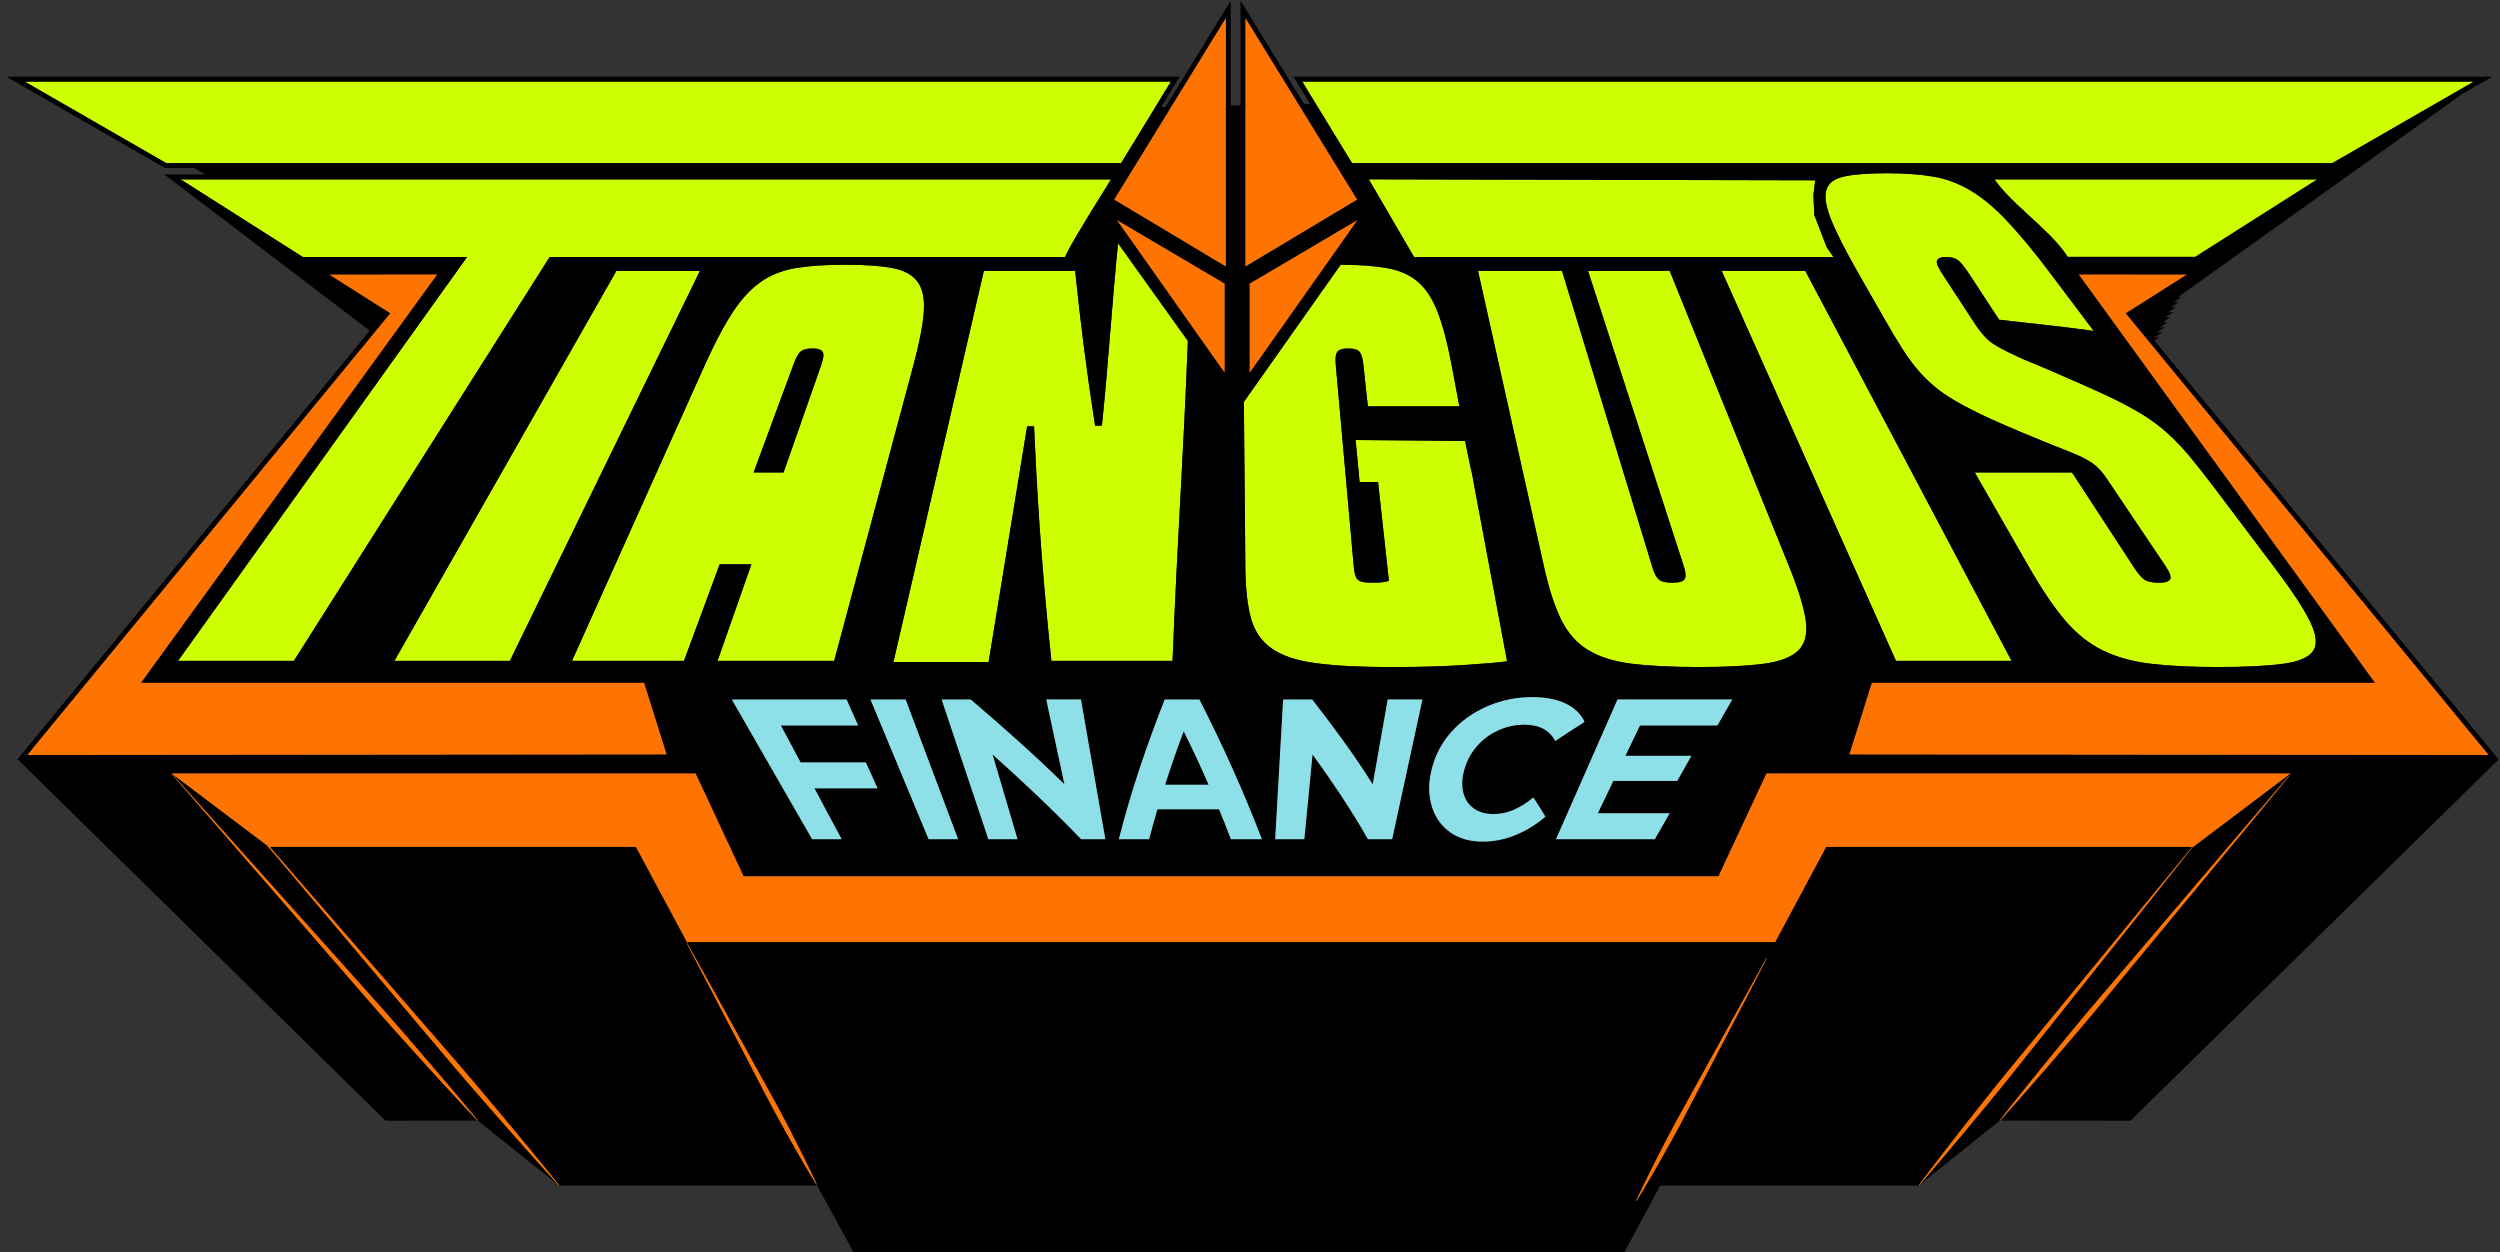 <?xml version="1.0" encoding="utf-8"?>
<!-- Generator: Adobe Illustrator 16.0.0, SVG Export Plug-In . SVG Version: 6.00 Build 0)  -->
<!DOCTYPE svg PUBLIC "-//W3C//DTD SVG 1.1//EN" "http://www.w3.org/Graphics/SVG/1.1/DTD/svg11.dtd">
<svg version="1.1" id="Layer_1" xmlns="http://www.w3.org/2000/svg" xmlns:xlink="http://www.w3.org/1999/xlink" x="0px" y="0px"
	 width="1021.833px" height="511.875px" viewBox="0 0 1021.833 511.875" enable-background="new 0 0 1021.833 511.875"
	 xml:space="preserve">
<rect x="0" y="0" width="1021.833" height="511.875" fill="#333333" stroke="none"/>
<g id="Layer_2_1_">
	<g>
		<path fill="#CEFF00" d="M815.218,73.323c1.186,1.733,2.641,3.481,4.246,5.231c3.037,3.307,6.645,6.623,10.189,9.874
			c2.803,2.568,5.645,5.177,8.232,7.806c2.861,2.906,5.41,5.836,7.232,8.764h50.998h1.148l49.867-31.675h-1.631H815.218z"/>
		<polygon fill="#CEFF00" points="458.239,66.67 472.206,43.805 478.597,33.341 10.081,33.341 67.941,66.67 75.764,66.67 		"/>
		<polygon fill="#CEFF00" points="1006.626,33.341 1005.654,33.341 967.595,33.341 536.298,33.341 534.935,33.341 532.259,33.341 
			537.804,42.419 552.621,66.67 555.294,66.67 555.484,66.67 947.796,66.67 948.765,66.67 953.292,66.67 1011.152,33.341 		"/>
		<path fill="#CEFF00" d="M224.371,105.511l0.294-0.465h210.662c0.98-2.467,4.903-9.54,18.791-31.724H87.533H73.829l49.944,31.724
			h41.031h26.114l-4.59,6.414l-25.408,35.505c-29.382,41.059-58.764,82.118-88.156,123.163h47.344l23.837-37.641
			c23.734-37.479,47.473-74.959,71.218-112.438C218.232,115.203,221.299,110.356,224.371,105.511z"/>
		<path fill="#CEFF00" d="M286.083,110.708h-34.137c-3.292,5.784-6.584,11.568-9.876,17.352
			c-13.921,24.463-27.845,48.926-41.77,73.386c-13.033,22.894-26.065,45.788-39.094,68.681h47.188l22.842-46.869
			c13.963-28.649,27.926-57.304,41.889-85.958C277.442,128.436,281.762,119.572,286.083,110.708z"/>
		<path fill="#CEFF00" d="M373.489,148.71c2.417-9.015,3.804-16.356,4.124-21.82c0.3-5.169-0.615-9.179-2.722-11.917
			c-2.092-2.723-5.506-4.543-10.146-5.413c-4.849-0.908-11.314-1.368-19.217-1.368c-7.911,0-14.721,0.461-20.237,1.372
			c-5.401,0.891-10.205,2.782-14.276,5.62c-4.097,2.855-7.95,6.999-11.454,12.315c-2.667,4.048-5.488,9.133-8.417,15.16
			c-1.033,2.125-2.079,4.362-3.138,6.72l-4.755,10.593c-16.484,36.725-32.967,73.445-49.455,110.155h45.764l14.602-39.499h12.965
			l-13.844,39.499h47.664l27.974-104.372L373.489,148.71z M320.268,193.121h-12.247l15.135-40.949l1.312-3.55
			c0.864-2.335,1.71-3.894,2.587-4.765c0.968-0.958,2.597-1.423,4.981-1.423c1.667,0,3.939,0.192,4.421,1.854
			c0.179,0.62,0.288,1.813-0.835,5.011l-2.086,5.955L320.268,193.121z"/>
		<path fill="#CEFF00" d="M453.867,134.931c-1.113,13.573-2.264,27.607-3.397,38.166l-0.096,0.893h-2.775l-0.132-0.846
			c-3.233-20.776-5.932-41.778-8.02-62.435l-37.312-0.001l-14.038,60.729l-0.051,0.22c-7.625,32.987-15.25,65.97-22.87,98.952
			h38.898l5.784-35.395c2.979-18.23,5.959-36.463,8.937-54.696c0.295-1.809,0.591-3.617,0.886-5.425l0.138-0.839h2.84l0.04,0.958
			c0.091,2.179,0.2,4.365,0.301,6.548c1.365,29.377,3.624,59.066,6.747,88.368h49.507c1.042-26.451,2.1-46.124,3.122-65.159
			c0.103-1.892,0.204-3.794,0.306-5.705c0.934-17.421,1.891-35.87,2.834-59.925l-28.531-39.912
			C455.943,109.606,454.888,122.464,453.867,134.931z"/>
		<path fill="#CEFF00" d="M731.453,232.001c-2.734-6.763-5.465-13.528-8.199-20.292c-10.084-24.954-20.166-49.908-30.246-74.863
			l-10.559-26.139h-33.371l17.924,55.292c4.758,14.679,9.516,29.356,14.273,44.035c2.301,7.094,4.6,14.189,6.898,21.284
			c0.805,2.477,0.971,4.102,0.525,5.115c-0.523,1.195-2.117,1.729-5.168,1.729c-2.789,0-4.637-0.458-5.646-1.401
			c-0.943-0.882-1.756-2.466-2.479-4.842l-6.828-22.391l-30.137-98.82h-17.42h-16.912l7.262,32.545
			c4.803,21.524,9.604,43.047,14.402,64.571c1.754,7.862,3.51,15.723,5.262,23.585c2.08,9.312,4.396,16.479,7.088,21.911
			c2.646,5.345,6.301,9.481,10.859,12.298c4.605,2.846,10.607,4.745,17.836,5.647c7.326,0.914,16.605,1.377,27.576,1.377
			c10.967,0,19.949-0.463,26.695-1.377c6.572-0.889,11.293-2.74,14.035-5.502c2.658-2.683,3.66-6.677,2.977-11.87
			C737.402,248.554,735.164,241.188,731.453,232.001z"/>
		<path fill="#CEFF00" d="M737.882,110.708h-34.174l29.293,65.536c5.441,12.172,10.879,24.344,16.32,36.517
			c8.547,19.122,17.096,38.245,25.639,57.366h47.223c-9.75-18.435-19.5-36.877-29.25-55.314
			C774.583,180.113,756.23,145.415,737.882,110.708z"/>
		<path fill="#CEFF00" d="M929.88,232.23c-5.027-6.669-10.059-13.334-15.09-20l-9.217-12.214
			c-3.855-5.104-7.332-9.538-10.338-13.178c-2.914-3.524-6.021-6.792-9.234-9.71c-3.148-2.859-6.68-5.488-10.494-7.815
			c-3.865-2.355-8.354-4.75-13.336-7.124c-0.262-0.125-0.52-0.25-0.783-0.375c-3.121-1.47-6.605-3.022-10.834-4.898
			c-3.971-1.759-7.693-3.394-11.188-4.904c-3.664-1.582-6.582-2.813-8.918-3.763c-3.115-1.271-4.461-1.876-4.799-2.032
			c-5.912-2.717-9.332-4.514-11.434-6.008c-2.33-1.658-4.65-4.247-6.902-7.694l-13.313-20.385c-2.02-3.093-2.324-4.236-2.365-4.887
			c-0.031-0.491,0.131-0.94,0.465-1.297c0.584-0.623,1.615-0.9,3.348-0.9c2.174,0,3.789,0.442,4.938,1.352
			c1.051,0.835,2.307,2.349,3.84,4.627c2.824,4.205,4.74,7.169,6.596,10.037c1.791,2.77,3.643,5.632,6.314,9.617
			c12.428,1.359,31.469,3.497,38.641,4.599l-17.381-23.092c-6.615-8.854-12.369-15.824-18.109-21.938
			c-4.969-5.295-9.986-9.469-14.916-12.408c-4.793-2.859-9.896-4.763-15.168-5.659c-5.373-0.913-11.824-1.375-19.178-1.375
			c-7.477,0-13.328,0.459-17.393,1.365c-3.797,0.845-6.094,2.528-7.023,5.145c-0.961,2.704-0.418,6.701,1.609,11.881
			c2.158,5.501,5.865,12.866,11.02,21.89l11.213,19.63c2.748,4.814,5.137,8.792,7.303,12.161c2.178,3.39,4.451,6.44,6.764,9.068
			c2.32,2.635,4.932,5.09,7.758,7.297c2.627,2.052,6.045,4.204,10.447,6.577c3.582,1.929,7.338,3.781,11.166,5.506
			c4.277,1.927,8.77,3.87,13.344,5.775c4.063,1.69,8.09,3.34,11.965,4.903c3.076,1.242,5.195,2.062,6.277,2.48l0.41,0.159
			c1.227,0.474,2.396,0.971,3.508,1.479c2.264,1.035,4.252,2.118,5.77,3.16c2.059,1.413,3.99,3.449,5.742,6.053
			c8.012,11.908,16.02,23.821,24.021,35.734c2.113,3.149,2.328,4.322,2.262,5.054c-0.184,2.039-3.453,2.039-4.85,2.039
			c-2.74,0-4.682-0.43-5.936-1.314c-1.182-0.833-2.49-2.362-4-4.674l-25.508-39.059h-1.236H807.16l13.176,22.988l8.613,15.026
			c5.449,9.499,10.342,16.774,14.963,22.241c4.572,5.407,9.715,9.557,15.287,12.333c5.594,2.785,12.229,4.656,19.717,5.563
			c7.547,0.914,16.832,1.379,27.6,1.379c11.373,0,20.447-0.463,26.977-1.375c6.271-0.877,10.316-2.674,12.025-5.34
			c1.674-2.598,1.252-6.543-1.252-11.729C941.666,248.828,936.828,241.437,929.88,232.23z"/>
		<path fill="#CEFF00" d="M602.312,197.217l0.027-0.001l-0.842-4.359l-0.201-0.657l-2.49-11.975l-44.729-0.38l1.641,17.161
			l7.535,0.025l0.918,8.35l3.516,31.994l-0.795,0.241c-1.215,0.367-3.271,0.546-6.295,0.546c-3.094,0-4.859-0.406-5.725-1.315
			c-0.813-0.856-1.301-2.487-1.537-5.132l-2.395-26.857l-4.979-55.798c-0.219-2.435-0.074-4.015,0.451-4.974
			c0.617-1.127,2.09-1.652,4.635-1.652c2.445,0,4.01,0.502,4.781,1.535c0.682,0.916,1.139,2.517,1.395,4.896l1.865,17.225h37.398
			l-3.172-16.933c-1.689-9.023-3.656-16.413-5.844-21.963c-2.104-5.344-4.842-9.442-8.135-12.182
			c-3.279-2.729-7.471-4.561-12.461-5.446c-5.012-0.889-11.367-1.349-18.896-1.37l-39.565,56.073
			c0.098,13.694,0.199,23.685,0.3,33.698c0.019,1.74,0.035,3.481,0.053,5.242c0.083,8.33,0.166,17.111,0.248,28.415
			c0.065,8.827,0.854,15.975,2.348,21.245c1.474,5.206,4.297,9.296,8.391,12.157c4.234,2.961,10.221,4.978,17.791,5.994
			c10.227,1.373,20.633,1.594,30.355,1.627l2.059,0.004c10.428,0,20.254-0.297,29.203-0.885c7.648-0.5,13.422-1.006,16.83-1.474
			l-11.857-63.328L602.312,197.217z"/>
		<polygon fill="#CEFF00" points="559.468,73.298 577.968,105.044 736.878,105.044 749.39,105.044 746.626,101.038 741.994,89.013 
			741.568,87.909 741.203,79.677 741.931,73.699 		"/>
	</g>
	<g>
		<path d="M788.966,478.15c1.465-1.943,3.268-4.286,5.346-6.964c2.082-2.676,4.396-5.72,6.984-8.989
			c1.063-1.348,2.168-2.751,3.299-4.187c1.619-2.054,3.297-4.183,5.039-6.392c2.947-3.763,6.133-7.667,9.389-11.739
			c1.09-1.328,2.207-2.688,3.318-4.044c2.23-2.719,4.488-5.469,6.783-8.266c2.736-3.333,5.51-6.711,8.287-10.097
			c0.779-0.949,1.559-1.896,2.338-2.849c14.111-17.191,28.227-34.389,38.809-47.281c7.361-8.939,13.014-15.803,15.785-19.17
			c0.316-0.384,0.584-0.709,0.824-1c0.371-0.451,0.646-0.786,0.822-1H778.826h-8.74H746.41l-20.818,38.846H280.75l-20.816-38.844
			h-1.649h-8.74H110.295c0.286,0.329,0.575,0.662,0.869,1c0.287,0.33,0.575,0.661,0.869,1c12.71,14.631,32.148,37.002,51.594,59.384
			c6.146,7.081,12.292,14.16,18.227,20.995c2.037,2.348,4.05,4.665,6.027,6.943c3.817,4.505,7.548,8.822,11.013,12.979
			c2.805,3.347,5.479,6.538,8.004,9.552c0.604,0.721,1.207,1.439,1.792,2.139c3.039,3.615,5.769,6.979,8.218,9.934
			c2.446,2.957,4.568,5.546,6.298,7.689c3.463,4.288,5.442,6.738,5.442,6.738l-0.077,0.065l0.003,0.003h105.431l0.657,1.229h0.013
			l0.668,1.247h0.015l0.668,1.247h0.013l0.669,1.248h0.013l0.668,1.245h0.014l0.669,1.248h0.013l0.668,1.247h0.013l0.668,1.247
			h0.014l0.669,1.248h0.013l0.668,1.247h0.013l0.668,1.247h0.014l0.669,1.247h0.013l0.668,1.247h0.014l0.668,1.247h0.014
			l0.668,1.247h0.013l0.669,1.248h0.014l0.668,1.247h0.014l0.668,1.247h0.013l0.668,1.247h0.014l0.67,1.248h0.013l0.668,1.247h0.013
			l0.669,1.246h157.15h0.565h157.157l14.693-27.423h105.703l0.271-0.217l-0.154-0.123
			C784.355,484.254,786.033,482.033,788.966,478.15z M333.711,484.232c0,0-0.934-1.494-2.51-4.142
			c-0.8-1.314-1.748-2.929-2.82-4.784c-1.069-1.856-2.313-3.934-3.601-6.233c-1.293-2.299-2.695-4.79-4.179-7.424
			c-0.686-1.205-1.37-2.454-2.063-3.729c-0.818-1.503-1.647-3.042-2.506-4.605c-2.953-5.563-6.027-11.519-9.129-17.479
			c-0.146-0.279-0.289-0.557-0.436-0.836c-6.512-12.471-13.024-24.938-17.908-34.287c-3.267-6.294-5.795-11.167-7.106-13.691
			c-0.204-0.395-0.376-0.726-0.519-1c-0.305-0.588-0.475-0.914-0.475-0.914l0.175-0.093c0,0,0.198,0.355,0.559,1.007
			c0.154,0.276,0.342,0.613,0.556,1c1.4,2.52,4.035,7.261,7.426,13.362c5.101,9.233,11.901,21.549,18.701,33.859
			c0.294,0.532,0.589,1.062,0.884,1.593c3.114,5.616,6.229,11.2,9.105,16.492c1.006,1.917,2.005,3.773,2.962,5.59
			c0.501,0.951,0.995,1.896,1.464,2.821c1.378,2.688,2.681,5.231,3.883,7.581c1.209,2.347,2.252,4.526,3.211,6.443
			c0.956,1.919,1.776,3.602,2.434,4.993c1.335,2.773,2.064,4.379,2.064,4.379L333.711,484.232z M714.046,407.383
			c-4.121,7.891-9.4,17.998-14.861,28.454c-1.012,1.938-2.029,3.884-3.047,5.833c-2.869,5.504-5.711,11.004-8.467,16.23
			c-0.365,0.692-0.734,1.399-1.098,2.083c-1.588,2.89-3.072,5.708-4.568,8.335c-1.479,2.635-2.885,5.125-4.178,7.424
			c-1.285,2.304-2.529,4.377-3.604,6.233c-1.07,1.856-2.02,3.47-2.818,4.784c-1.576,2.646-2.51,4.142-2.51,4.142l-0.178-0.096
			c0,0,0.73-1.604,2.066-4.379c0.654-1.396,1.475-3.073,2.432-4.993c0.959-1.917,2.002-4.102,3.211-6.443
			c1.203-2.35,2.506-4.893,3.883-7.581c1.365-2.694,2.896-5.491,4.43-8.411c0.195-0.361,0.402-0.735,0.602-1.101
			c2.984-5.471,6.193-11.217,9.387-16.984c0.938-1.695,1.871-3.39,2.805-5.076c5.838-10.567,11.5-20.821,15.896-28.783
			c5.125-9.224,8.541-15.368,8.541-15.368l0.176,0.092C722.146,391.776,718.906,398.02,714.046,407.383z"/>
		<path d="M476.23,320.744c7.104,0,10.656,0,17.763,0c-3.828-8.744-5.863-13.116-10.175-21.861
			C480.542,307.628,479.023,312,476.23,320.744z"/>
		<path d="M1021.431,310.609L881.3,140.087l0.277-0.176h-0.422l-0.58-0.706l2.115-1.341l-2.107-0.002l3.225-2.045l-2.109-0.002
			l3.229-2.045l-2.109-0.002l3.229-2.048l-2.111-0.002l3.229-2.045l-2.109-0.002l3.227-2.045l-2.111-0.002l3.23-2.046l-2.111-0.002
			l3.229-2.045l-2.109-0.002l3.229-2.046l-1.473-0.001L1006.57,38.29l12.063-6.948H528.693l6.799,11.127l-2.488,0.052L507.049,0.325
			v42.744l-4,0.084V0.325l-26.685,43.393l-1.785,0.038l7.583-12.414H2.603l64.805,37.329h11.895l4.692,2.652H66.95l1.743,1.107
			l82.428,62.726L6.938,310.609h0.536l150.125,147.466l37.529-0.035c0-0.001-0.001-0.001-0.001-0.002
			c-0.291-0.311-2.239-2.383-5.492-5.849c-1.768-1.882-3.894-4.183-6.32-6.831c-2.395-2.619-5.127-5.551-8.046-8.788
			c-0.035-0.038-0.068-0.074-0.103-0.112c-2.963-3.282-6.174-6.84-9.569-10.6c-3.407-3.751-6.923-7.771-10.603-11.896
			c-7.254-8.342-14.992-17.237-22.73-26.135c-23.005-26.476-46-52.937-56.284-64.771c-1.252-1.44-2.312-2.658-3.164-3.64
			c-1.56-1.795-2.425-2.791-2.425-2.791l0.151-0.131c0,0,1.193,1.333,3.327,3.716c0.968,1.081,2.121,2.368,3.458,3.862
			c10.938,12.217,33.537,37.458,56.137,62.696c7.861,8.787,15.723,17.575,23.092,25.813c3.633,4.165,7.185,8.154,10.481,12.005
			c3.282,3.809,6.385,7.411,9.253,10.737c0.021,0.024,0.045,0.053,0.067,0.078c2.892,3.348,5.487,6.461,7.816,9.194
			c2.327,2.737,4.344,5.137,5.989,7.123c3.292,3.977,5.174,6.245,5.174,6.245l-0.079,0.069l-0.002,0.002h0.006l32.832,26.173
			c-0.778-0.856-2.656-2.924-5.42-5.967c-1.854-2.038-4.086-4.53-6.633-7.401c-2.544-2.873-5.448-6.087-8.555-9.646
			c-0.902-1.03-1.832-2.093-2.776-3.17c-2.313-2.641-4.74-5.412-7.272-8.306c-3.577-4.063-7.271-8.41-11.137-12.874
			c-1.875-2.218-3.782-4.474-5.71-6.755c-5.914-6.995-12.044-14.245-18.176-21.498c-19.272-22.813-38.542-45.624-51.042-60.422
			c-0.289-0.343-0.563-0.666-0.845-1c-0.436-0.517-0.873-1.033-1.291-1.527L70.152,316.15h214.178l19.617,42.039h398.45
			l19.613-42.039h214.18l-39.781,30.021h-0.162c-0.143,0.182-0.412,0.521-0.793,1c-0.227,0.285-0.488,0.616-0.793,1
			c-2.664,3.354-8.246,10.389-15.561,19.602c-10.395,13.052-24.25,30.451-38.105,47.854c-0.838,1.052-1.674,2.101-2.51,3.151
			c-2.764,3.469-5.518,6.926-8.234,10.34c-1.803,2.264-3.586,4.502-5.348,6.716c-1.436,1.802-2.861,3.594-4.262,5.351
			c-3.303,4.033-6.451,7.969-9.516,11.639c-1.477,1.779-2.91,3.511-4.303,5.188c-1.484,1.791-2.92,3.521-4.295,5.181
			c-2.654,3.215-5.148,6.114-7.328,8.712c-2.182,2.594-4.096,4.845-5.688,6.688c-3.125,3.616-4.926,5.696-4.988,5.771l32.854-26.341
			h0.008l-0.002-0.001l-0.072-0.062c0,0,1.777-2.261,4.887-6.215c1.555-1.979,3.459-4.361,5.656-7.088
			c2.131-2.631,4.498-5.619,7.127-8.822c0.025-0.03,0.049-0.06,0.074-0.091c0.064-0.079,0.127-0.155,0.191-0.235
			c2.631-3.212,5.477-6.687,8.475-10.354c0.115-0.141,0.227-0.274,0.34-0.414c3.117-3.829,6.48-7.804,9.922-11.946
			c6.98-8.203,14.434-16.952,21.881-25.702c14.895-17.499,29.793-34.998,40.969-48.123c5.695-6.671,10.418-12.201,13.689-16.033
			c1.211-1.418,2.223-2.602,3.008-3.521c1.264-1.479,1.957-2.291,1.957-2.291l0.146,0.128c0,0-0.439,0.534-1.254,1.521
			c-0.666,0.81-1.586,1.924-2.734,3.316c-3.207,3.891-8.176,9.918-14.283,17.328c-10.982,13.279-25.631,30.99-40.275,48.7
			c-7.322,8.854-14.645,17.711-21.512,26.014c-3.484,4.104-6.813,8.107-10.045,11.845c-0.195,0.229-0.385,0.448-0.58,0.675
			c-3.002,3.492-5.854,6.81-8.49,9.879c-2.805,3.271-5.432,6.227-7.729,8.864c-2.303,2.642-4.316,4.933-5.996,6.806
			c-3.07,3.432-4.918,5.496-5.211,5.823c0,0.002,0,0.002,0,0.002l53.24,0.051v-0.001h0.006l-0.002-0.003l150.305-147.463h0.357
			V310.609z M897.267,104.997h-1.148h-50.998c-1.822-2.927-4.371-5.857-7.232-8.764c-2.59-2.628-5.432-5.237-8.232-7.806
			c-3.547-3.25-7.152-6.566-10.189-9.874c-1.605-1.75-3.063-3.498-4.246-5.23h130.283h1.631L897.267,104.997z M794.001,112.131
			l13.313,20.385c2.252,3.448,4.572,6.036,6.902,7.694c2.102,1.494,5.521,3.291,11.434,6.008c0.338,0.155,1.684,0.761,4.799,2.032
			c2.336,0.951,5.254,2.182,8.918,3.763c3.494,1.511,7.217,3.145,11.188,4.904c4.229,1.876,7.711,3.428,10.834,4.898
			c0.266,0.125,0.521,0.25,0.783,0.375c4.982,2.374,9.471,4.769,13.336,7.124c3.814,2.327,7.346,4.956,10.494,7.815
			c3.213,2.918,6.32,6.186,9.234,9.71c3.006,3.64,6.482,8.074,10.338,13.178l9.217,12.214c5.031,6.666,10.063,13.331,15.09,20
			c6.947,9.206,11.785,16.598,14.381,21.969c2.504,5.186,2.928,9.131,1.254,11.729c-1.709,2.666-5.756,4.462-12.025,5.339
			c-6.527,0.912-15.605,1.375-26.979,1.375c-10.766,0-20.051-0.464-27.598-1.377c-7.488-0.906-14.123-2.777-19.717-5.563
			c-5.572-2.775-10.715-6.925-15.287-12.333c-4.621-5.467-9.514-12.742-14.963-22.241l-8.613-15.026l-13.176-22.988h38.498h1.234
			l25.51,39.059c1.51,2.312,2.816,3.84,4,4.674c1.254,0.884,3.193,1.314,5.936,1.314c1.396,0,4.666,0,4.85-2.039
			c0.066-0.731-0.146-1.904-2.262-5.054c-8.004-11.913-16.012-23.827-24.021-35.734c-1.752-2.604-3.686-4.64-5.742-6.053
			c-1.518-1.042-3.506-2.125-5.77-3.16c-1.109-0.508-2.281-1.005-3.508-1.479l-0.41-0.159c-1.082-0.418-3.201-1.238-6.277-2.48
			c-3.875-1.563-7.9-3.213-11.965-4.903c-4.574-1.905-9.064-3.848-13.346-5.775c-3.828-1.725-7.584-3.577-11.164-5.506
			c-4.402-2.373-7.82-4.524-10.447-6.577c-2.826-2.207-5.438-4.662-7.758-7.297c-2.313-2.627-4.588-5.678-6.764-9.068
			c-2.166-3.369-4.555-7.347-7.303-12.161l-11.213-19.63c-5.154-9.023-8.861-16.388-11.02-21.89
			c-2.027-5.18-2.57-9.178-1.609-11.881c0.93-2.617,3.229-4.299,7.023-5.145c4.064-0.906,9.916-1.365,17.393-1.365
			c7.354,0,13.805,0.462,19.178,1.375c5.27,0.896,10.375,2.799,15.168,5.659c4.93,2.938,9.947,7.113,14.916,12.408
			c5.74,6.114,11.494,13.084,18.107,21.938l17.383,23.092c-7.172-1.102-26.215-3.24-38.641-4.599
			c-2.674-3.984-4.523-6.847-6.314-9.617c-1.854-2.867-3.771-5.832-6.598-10.037c-1.531-2.278-2.789-3.792-3.838-4.627
			c-1.146-0.91-2.764-1.352-4.938-1.352c-1.732,0-2.766,0.277-3.348,0.9c-0.336,0.357-0.496,0.807-0.465,1.297
			C791.677,107.895,791.982,109.038,794.001,112.131z M741.568,87.909l0.426,1.104l4.633,12.025l2.764,4.006h-12.512h-158.91
			l-18.5-31.746l182.463,0.401l-0.729,5.979L741.568,87.909z M532.259,33.341h2.676h1.363h431.297h38.061h0.973h4.523L953.292,66.67
			h-4.525h-0.971H555.484h-0.189h-2.674l-14.816-24.25L532.259,33.341z M509.049,43.027V7.395l21.636,35.175l23.992,39.006
			l-45.628,27.329V43.027L509.049,43.027z M554.808,89.985l-44.009,62.322v-36.376L554.808,89.985z M478.744,43.667l22.306-36.272
			v35.801v65.709l-44.481-26.648l-1.137-0.681l0.93-1.511L478.744,43.667z M456.818,90.363l-0.268-0.377l0.367,0.217l43.631,25.729
			v36.375L456.818,90.363z M485.517,139.34c-0.944,24.055-1.901,42.503-2.834,59.925c-0.103,1.911-0.205,3.813-0.306,5.705
			c-1.022,19.035-2.08,38.708-3.122,65.159h-49.507c-3.124-29.302-5.382-58.991-6.747-88.368c-0.101-2.183-0.21-4.369-0.301-6.548
			l-0.04-0.958h-2.84l-0.138,0.839c-0.295,1.809-0.591,3.617-0.886,5.425c-2.977,18.233-5.957,36.466-8.937,54.696l-5.784,35.395
			h-38.898c7.62-32.982,15.245-65.965,22.87-98.952l0.051-0.22l14.038-60.729l37.312,0.001c2.088,20.657,4.785,41.659,8.02,62.435
			l0.132,0.846h2.775l0.096-0.893c1.134-10.559,2.284-24.593,3.397-38.166c1.021-12.467,2.077-25.325,3.119-35.502L485.517,139.34z
			 M75.764,66.67h-7.821L10.081,33.341h468.517l-6.392,10.464L458.239,66.67H75.764z M73.829,73.322h13.705h366.585
			c-13.889,22.184-17.811,29.257-18.791,31.724H224.666l-0.294,0.465c-3.071,4.846-6.138,9.692-9.208,14.539
			c-23.746,37.478-47.484,74.959-71.218,112.438l-23.837,37.641H72.763c29.392-41.044,58.773-82.104,88.156-123.163l25.408-35.505
			l4.59-6.414h-26.114h-41.031L73.829,73.322z M286.083,110.708c-4.319,8.864-8.639,17.728-12.959,26.592
			c-13.962,28.654-27.926,57.309-41.889,85.958l-22.842,46.869h-47.188c13.029-22.893,26.061-45.787,39.094-68.681
			c13.924-24.46,27.848-48.923,41.77-73.386c3.292-5.784,6.585-11.568,9.876-17.352H286.083z M11.173,308.605l140.855-171.406
			l0.685-0.833l6.116-7.443l0.718-0.874l-24.927-15.806l44.047-0.037L57.594,279.105h205.681l9.169,29.252L11.173,308.605z
			 M294.163,230.627l-14.602,39.499h-45.764c16.488-36.71,32.97-73.43,49.455-110.155l4.755-10.593
			c1.059-2.357,2.104-4.594,3.138-6.72c2.93-6.027,5.751-11.112,8.417-15.16c3.504-5.316,7.357-9.459,11.454-12.315
			c4.071-2.838,8.875-4.729,14.276-5.62c5.518-0.911,12.326-1.372,20.237-1.372c7.902,0,14.369,0.46,19.217,1.368
			c4.641,0.869,8.055,2.69,10.147,5.413c2.104,2.738,3.021,6.748,2.721,11.917c-0.32,5.464-1.708,12.805-4.124,21.82l-4.568,17.044
			l-27.974,104.372h-47.665l13.844-39.499L294.163,230.627L294.163,230.627z M344.01,343.016c-4.827,0-7.239,0-12.065,0
			c-10.943-19.035-21.886-38.072-32.828-57.106c15.64,0,31.279,0.002,46.919,0.002c1.881,4.241,2.819,6.362,4.701,10.604
			c-10.524,0-21.053,0-31.579-0.002c3.227,6.037,4.841,9.055,8.066,15.092c10.666,0,15.998,0.002,26.664,0.002
			c1.926,4.242,2.892,6.363,4.815,10.605c-10.324,0-15.486-0.001-25.813-0.001C337.338,330.531,339.562,334.691,344.01,343.016z
			 M379.547,343.016c-7.918-19.037-15.835-38.072-23.755-57.105c5.748,0,8.622,0,14.37,0c7.148,19.033,14.303,38.068,21.452,57.105
			C386.788,343.016,384.375,343.016,379.547,343.016z M441.894,343.016c-11.582-12.084-23.769-23.485-36.212-34.672
			c3.409,11.557,6.813,23.111,10.217,34.672c-4.77,0-7.149,0-11.921,0c-6.359-19.037-12.729-38.07-19.096-57.105
			c4.754,0,7.131,0,11.885,0c13.117,11.188,25.997,22.591,38.307,34.671c-2.479-11.56-4.959-23.113-7.439-34.673
			c5.674,0,8.514,0,14.188,0c3.325,19.033,6.65,38.07,9.979,57.107C447.838,343.016,445.858,343.016,441.894,343.016z
			 M503.116,343.016c-1.868-4.895-2.837-7.341-4.854-12.235c-10.077,0-15.113-0.003-25.189-0.003
			c-1.437,4.896-2.112,7.345-3.396,12.238c-4.945,0-7.417,0-12.361,0c4.896-19.508,11.412-38.396,18.734-57.105
			c5.675,0,8.514,0,14.188,0c9.524,18.658,18.029,37.545,25.54,57.105C510.711,343.016,508.178,343.016,503.116,343.016z
			 M511.367,252.868c-1.493-5.271-2.282-12.418-2.348-21.245c-0.081-11.304-0.164-20.085-0.247-28.415
			c-0.019-1.761-0.035-3.502-0.054-5.242c-0.101-10.014-0.202-20.004-0.3-33.698l39.565-56.073
			c7.529,0.021,13.887,0.481,18.896,1.37c4.99,0.885,9.184,2.717,12.461,5.446c3.293,2.74,6.029,6.838,8.135,12.182
			c2.188,5.55,4.152,12.94,5.844,21.963l3.172,16.933h-37.398l-1.865-17.225c-0.258-2.378-0.715-3.979-1.396-4.896
			c-0.77-1.033-2.334-1.535-4.781-1.535c-2.543,0-4.016,0.525-4.635,1.652c-0.525,0.958-0.668,2.539-0.451,4.974l4.979,55.798
			l2.396,26.857c0.234,2.645,0.725,4.276,1.537,5.132c0.863,0.909,2.629,1.315,5.725,1.315c3.021,0,5.08-0.179,6.295-0.546
			l0.795-0.241l-3.518-31.995l-0.918-8.35l-7.535-0.025l-1.641-17.161l44.729,0.38l2.49,11.975l0.201,0.657l0.842,4.359
			l-0.027,0.001l1.824,9.747l11.857,63.328c-3.406,0.468-9.18,0.975-16.828,1.475c-8.949,0.586-18.775,0.885-29.203,0.885
			l-2.061-0.004c-9.723-0.034-20.129-0.256-30.355-1.627c-7.568-1.019-13.556-3.035-17.79-5.994
			C515.664,262.164,512.84,258.073,511.367,252.868z M569.025,343.016c-3.965,0-5.941,0-9.904,0
			c-6.832-12.058-14.57-23.418-22.637-34.673c-1.119,11.558-2.236,23.112-3.355,34.673c-4.77,0-7.15,0-11.919,0
			c1.089-19.035,2.169-38.07,3.253-57.105c4.756,0,7.133,0,11.885,0c8.732,11.24,17.154,22.604,24.73,34.671
			c2.039-11.56,4.088-23.112,6.127-34.673c5.67,0,8.512,0,14.188,0C577.271,304.943,573.162,323.982,569.025,343.016z
			 M623.091,296.189c-3.732,0-7.322,0.773-10.721,2.324c-3.396,1.551-6.305,3.713-8.717,6.483c-2.41,2.772-4.1,5.935-5.111,9.467
			c-1.02,3.535-1.15,6.688-0.465,9.462c0.688,2.772,2.104,4.938,4.26,6.485c2.15,1.552,4.865,2.325,8.207,2.325
			c5.395,0,10.707-2.258,16.184-6.771c2.063,3.135,3.053,4.696,4.951,7.831c-3.93,3.316-8.061,5.849-12.42,7.587
			c-4.357,1.738-8.744,2.609-13.246,2.609c-5.297,0.002-9.662-1.264-13.26-3.792c-3.598-2.527-6.092-6.036-7.496-10.521
			c-1.4-4.486-1.488-9.563-0.094-15.218c1.396-5.653,4.002-10.729,7.979-15.216c3.98-4.484,8.883-7.992,14.695-10.521
			c5.813-2.528,12.004-3.795,18.406-3.795c5.395,0,9.975,0.871,13.635,2.609c3.66,1.74,6.27,4.241,7.803,7.506
			c-4.889,3.133-7.291,4.697-12.018,7.832C633.392,298.42,629.119,296.189,623.091,296.189z M701.978,296.512
			c-10.557,0-21.109-0.001-31.668,0.002c-2.381,4.961-3.566,7.438-5.949,12.396c10.785,0,16.18,0,26.965,0
			c-2.309,4.111-3.461,6.168-5.77,10.279c-10.453,0-15.682,0-26.135,0c-2.537,5.287-3.809,7.933-6.346,13.218
			c9.799,0.003,19.594,0.003,29.389,0.003c-2.438,4.242-3.658,6.363-6.096,10.605c-13.459,0-26.916,0-40.375-0.003
			c8.379-19.032,16.752-38.069,25.129-57.104c15.639,0.001,31.275-0.003,46.918-0.002
			C705.615,290.148,704.402,292.27,701.978,296.512z M735.126,265.766c-2.742,2.762-7.463,4.612-14.035,5.502
			c-6.746,0.912-15.729,1.375-26.695,1.375c-10.971,0-20.248-0.463-27.576-1.377c-7.229-0.901-13.229-2.802-17.836-5.646
			c-4.559-2.814-8.211-6.953-10.859-12.298c-2.689-5.432-5.008-12.599-7.088-21.911c-1.752-7.862-3.508-15.723-5.262-23.585
			c-4.799-21.523-9.6-43.047-14.402-64.571l-7.262-32.545h16.912h17.42l30.137,98.82l6.828,22.391
			c0.725,2.376,1.535,3.96,2.479,4.842c1.012,0.943,2.857,1.401,5.646,1.401c3.051,0,4.645-0.534,5.168-1.729
			c0.445-1.013,0.279-2.638-0.525-5.115c-2.301-7.094-4.6-14.189-6.898-21.284c-4.758-14.678-9.518-29.356-14.273-44.035
			l-17.924-55.292h33.371l10.559,26.139c10.08,24.956,20.162,49.91,30.246,74.863c2.734,6.764,5.467,13.528,8.199,20.292
			c3.711,9.187,5.949,16.553,6.65,21.893C738.787,259.088,737.785,263.082,735.126,265.766z M733.001,176.244l-29.293-65.536h34.174
			c18.35,34.707,36.701,69.405,55.053,104.105c9.75,18.437,19.498,36.879,29.25,55.314H774.96
			c-8.543-19.122-17.092-38.244-25.639-57.366C743.88,200.588,738.443,188.417,733.001,176.244z M755.925,308.357l9.168-29.25
			h205.682l-98.516-135.806l-22.557-31.095l44.045,0.037l-24.926,15.806l7.02,8.543l141.355,172.013L755.925,308.357z"/>
		<path d="M333.536,155.255l2.086-5.955c1.123-3.198,1.015-4.391,0.835-5.011c-0.481-1.662-2.754-1.854-4.421-1.854
			c-2.385,0-4.015,0.465-4.981,1.423c-0.877,0.871-1.723,2.429-2.587,4.765l-1.312,3.55l-15.135,40.949h12.247L333.536,155.255z"/>
	</g>
	<g>
		<path fill="#8EE0E8" d="M353.888,311.607c-10.666,0-15.998-0.002-26.664-0.002c-3.227-6.037-4.841-9.056-8.066-15.093
			c10.526,0.003,21.055,0.003,31.579,0.003c-1.882-4.242-2.82-6.363-4.701-10.605c-15.64,0-31.279-0.002-46.919-0.002
			c10.942,19.035,21.885,38.072,32.828,57.107c4.826,0,7.238,0,12.065,0c-4.448-8.324-6.672-12.484-11.12-20.805
			c10.327,0,15.489,0.001,25.813,0.001C356.779,317.971,355.814,315.85,353.888,311.607z"/>
		<path fill="#8EE0E8" d="M355.792,285.909c7.92,19.034,15.837,38.069,23.755,57.106c4.827,0,7.24,0,12.067,0
			c-7.149-19.037-14.303-38.072-21.452-57.106C364.415,285.909,361.541,285.909,355.792,285.909z"/>
		<path fill="#8EE0E8" d="M427.633,285.907c2.48,11.56,4.96,23.114,7.439,34.673c-12.31-12.08-25.188-23.482-38.307-34.671
			c-4.754,0-7.131,0-11.885,0c6.367,19.034,12.735,38.069,19.096,57.106c4.771,0,7.151,0,11.921,0
			c-3.402-11.562-6.808-23.115-10.217-34.673c12.443,11.187,24.631,22.589,36.212,34.673c3.965,0,5.944,0,9.906,0
			c-3.327-19.037-6.651-38.074-9.979-57.108C436.146,285.907,433.307,285.907,427.633,285.907z"/>
		<path fill="#8EE0E8" d="M476.048,285.909c-7.322,18.71-13.84,37.599-18.734,57.106c4.944,0,7.416,0,12.361,0
			c1.284-4.896,1.961-7.343,3.396-12.238c10.076,0,15.112,0.002,25.189,0.002c2.018,4.896,2.985,7.342,4.854,12.236
			c5.063,0,7.596,0,12.661,0c-7.511-19.563-16.016-38.447-25.54-57.106C484.562,285.909,481.723,285.909,476.048,285.909z
			 M476.23,320.744c2.793-8.744,4.313-13.116,7.588-21.861c4.312,8.745,6.347,13.117,10.175,21.861
			C486.887,320.744,483.335,320.744,476.23,320.744z"/>
		<path fill="#8EE0E8" d="M561.078,320.58c-7.576-12.066-15.998-23.43-24.73-34.671c-4.752,0-7.129,0-11.885,0
			c-1.084,19.034-2.164,38.071-3.253,57.106c4.769,0,7.149,0,11.919,0c1.119-11.562,2.236-23.115,3.355-34.674
			c8.064,11.256,15.805,22.615,22.637,34.674c3.963,0,5.941,0,9.904,0c4.137-19.033,8.246-38.072,12.369-57.108
			c-5.678,0-8.52,0-14.189,0C565.166,297.468,563.117,309.021,561.078,320.58z"/>
		<path fill="#8EE0E8" d="M639.878,287.541c-3.66-1.738-8.238-2.609-13.635-2.609c-6.402,0-12.592,1.267-18.406,3.795
			c-5.813,2.528-10.715,6.035-14.693,10.521s-6.584,9.563-7.979,15.216c-1.396,5.655-1.309,10.729,0.094,15.218
			c1.404,4.484,3.898,7.993,7.496,10.521c3.596,2.528,7.963,3.794,13.26,3.792c4.502,0,8.889-0.871,13.246-2.609
			c4.359-1.738,8.49-4.271,12.42-7.587c-1.898-3.135-2.889-4.696-4.953-7.831c-5.475,4.516-10.787,6.771-16.182,6.771
			c-3.342,0-6.057-0.773-8.207-2.325c-2.156-1.548-3.572-3.713-4.26-6.485c-0.688-2.773-0.557-5.927,0.465-9.462
			c1.012-3.532,2.701-6.692,5.111-9.467c2.412-2.771,5.318-4.935,8.717-6.483c3.396-1.551,6.986-2.324,10.721-2.324
			c6.027,0,10.299,2.229,12.572,6.688c4.729-3.135,7.129-4.699,12.018-7.832C646.148,291.782,643.539,289.281,639.878,287.541z"/>
		<path fill="#8EE0E8" d="M701.978,296.512c2.426-4.242,3.639-6.363,6.063-10.604c-15.643-0.001-31.279,0.003-46.918,0.002
			c-8.377,19.033-16.75,38.07-25.129,57.104c13.459,0.002,26.916,0.002,40.375,0.002c2.438-4.242,3.658-6.363,6.096-10.604
			c-9.795,0-19.59,0-29.389-0.003c2.537-5.285,3.809-7.932,6.346-13.219c10.453,0,15.682,0,26.135,0
			c2.309-4.11,3.461-6.168,5.77-10.278c-10.785,0-16.18,0-26.965,0c2.383-4.958,3.568-7.437,5.949-12.396
			C680.867,296.511,691.421,296.512,701.978,296.512z"/>
	</g>
	<g>
		<path fill="#FF7300" d="M702.396,358.193H303.947l-19.617-42.039H70.151l39.083,29.494c0.418,0.494,0.854,1.011,1.291,1.526
			c0.282,0.334,0.556,0.657,0.845,1c12.5,14.798,31.77,37.609,51.042,60.422c6.132,7.253,12.262,14.503,18.176,21.498
			c1.929,2.281,3.835,4.537,5.71,6.755c3.866,4.465,7.56,8.813,11.137,12.874c2.532,2.894,4.96,5.665,7.272,8.306
			c0.944,1.078,1.874,2.14,2.776,3.17c3.107,3.559,6.011,6.771,8.555,9.646c2.547,2.871,4.779,5.363,6.633,7.401
			c2.765,3.043,4.643,5.109,5.42,5.967c0.265,0.291,0.405,0.445,0.405,0.445l0.074-0.064l0.077-0.065c0,0-1.979-2.45-5.442-6.738
			c-1.73-2.146-3.852-4.732-6.298-7.689c-2.449-2.954-5.179-6.317-8.218-9.934c-0.585-0.698-1.188-1.418-1.792-2.139
			c-2.525-3.014-5.199-6.205-8.004-9.552c-3.465-4.155-7.196-8.474-11.013-12.979c-1.978-2.278-3.991-4.597-6.027-6.943
			c-5.934-6.835-12.08-13.914-18.227-20.995c-19.446-22.382-38.883-44.753-51.594-59.384c-0.294-0.339-0.582-0.67-0.869-1
			c-0.293-0.338-0.583-0.671-0.869-1h139.249h8.74h1.649l20.816,38.846h444.843l20.816-38.846h23.676h8.742H895.99
			c-0.176,0.215-0.453,0.549-0.824,1c-0.238,0.291-0.508,0.616-0.824,1c-2.771,3.367-8.424,10.229-15.783,19.17
			c-10.582,12.895-24.697,30.09-38.809,47.281c-0.781,0.951-1.559,1.898-2.338,2.849c-2.779,3.386-5.551,6.764-8.287,10.097
			c-2.297,2.797-4.553,5.547-6.785,8.266c-1.111,1.354-2.229,2.716-3.318,4.044c-3.254,4.072-6.439,7.978-9.389,11.739
			c-1.74,2.209-3.418,4.338-5.037,6.392c-1.131,1.436-2.236,2.839-3.301,4.187c-2.588,3.271-4.9,6.313-6.982,8.99
			c-2.08,2.677-3.881,5.02-5.348,6.963c-2.932,3.883-4.609,6.104-4.609,6.104l0.152,0.123l0.002,0.002c0,0,0.012-0.013,0.014-0.015
			c0.064-0.075,1.863-2.155,4.988-5.771c1.594-1.843,3.508-4.094,5.689-6.688c2.18-2.597,4.674-5.497,7.328-8.712
			c1.373-1.658,2.809-3.39,4.295-5.181c1.391-1.678,2.826-3.407,4.303-5.188c3.063-3.67,6.213-7.604,9.516-11.638
			c1.398-1.758,2.824-3.55,4.26-5.352c1.764-2.214,3.545-4.452,5.348-6.716c2.719-3.414,5.473-6.871,8.234-10.34
			c0.838-1.051,1.674-2.101,2.512-3.151c13.855-17.4,27.711-34.802,38.105-47.853c7.313-9.214,12.895-16.247,15.559-19.603
			c0.305-0.384,0.568-0.715,0.793-1c0.381-0.479,0.65-0.818,0.795-1h0.162l39.781-30.021h-214.18L702.396,358.193z"/>
		<polygon fill="#FF7300" points="152.712,136.367 152.028,137.2 11.173,308.605 272.444,308.357 263.275,279.107 57.594,279.107 
			178.667,112.208 134.621,112.244 159.547,128.05 158.83,128.924 		"/>
		<polygon fill="#FF7300" points="875.841,136.594 868.822,128.05 893.748,112.244 849.703,112.208 872.259,143.303 
			970.775,279.107 765.093,279.107 755.925,308.357 1017.195,308.605 		"/>
		<polygon fill="#FF7300" points="501.049,108.905 501.049,43.196 501.049,7.395 478.744,43.667 456.361,80.065 455.431,81.576 
			456.567,82.257 		"/>
		<polygon fill="#FF7300" points="530.685,42.57 509.049,7.395 509.049,43.027 509.049,108.905 554.677,81.576 		"/>
		<polygon fill="#FF7300" points="456.818,90.363 500.549,152.307 500.549,115.931 456.917,90.202 456.55,89.985 		"/>
		<polygon fill="#FF7300" points="510.799,152.307 554.808,89.985 510.799,115.931 		"/>
		<path fill="#FF7300" d="M329.389,474.766c-0.959-1.917-2.002-4.098-3.211-6.443c-1.202-2.35-2.505-4.893-3.883-7.581
			c-0.469-0.927-0.963-1.87-1.464-2.821c-0.957-1.814-1.957-3.673-2.962-5.59c-2.877-5.292-5.991-10.876-9.105-16.492
			c-0.295-0.531-0.589-1.061-0.884-1.593c-6.8-12.312-13.6-24.626-18.701-33.859c-3.391-6.103-6.026-10.844-7.426-13.362
			c-0.214-0.387-0.402-0.724-0.556-1c-0.361-0.65-0.559-1.007-0.559-1.007l-0.175,0.093c0,0,0.17,0.326,0.475,0.914
			c0.143,0.274,0.315,0.605,0.519,1c1.311,2.524,3.84,7.397,7.106,13.691c4.884,9.35,11.396,21.816,17.908,34.287
			c0.146,0.279,0.29,0.557,0.436,0.836c3.102,5.96,6.176,11.915,9.129,17.479c0.858,1.563,1.688,3.104,2.506,4.605
			c0.693,1.274,1.377,2.523,2.063,3.729c1.481,2.634,2.885,5.125,4.178,7.424c1.287,2.301,2.531,4.377,3.601,6.233
			c1.072,1.855,2.021,3.47,2.82,4.784c1.576,2.646,2.51,4.142,2.51,4.142l0.176-0.096c0,0-0.729-1.604-2.064-4.379
			C331.166,478.366,330.345,476.685,329.389,474.766z"/>
		<path fill="#FF7300" d="M184.172,444.601c-2.329-2.733-4.924-5.848-7.816-9.194c-0.022-0.025-0.045-0.054-0.067-0.078
			c-2.868-3.326-5.971-6.929-9.253-10.737c-3.296-3.851-6.848-7.84-10.481-12.005c-7.369-8.238-15.231-17.026-23.092-25.813
			c-22.6-25.239-45.199-50.48-56.137-62.697c-1.338-1.494-2.491-2.781-3.458-3.862c-2.133-2.383-3.327-3.716-3.327-3.716
			l-0.151,0.131c0,0,0.866,0.996,2.425,2.791c0.852,0.98,1.911,2.198,3.164,3.641c10.284,11.832,33.279,38.293,56.284,64.77
			c7.738,8.896,15.476,17.793,22.73,26.135c3.68,4.125,7.196,8.146,10.603,11.896c3.395,3.76,6.606,7.316,9.569,10.6
			c0.035,0.038,0.067,0.074,0.103,0.112c2.919,3.237,5.652,6.169,8.046,8.788c2.426,2.648,4.552,4.949,6.32,6.831
			c3.253,3.466,5.201,5.539,5.492,5.849c0,0.001,0.001,0.001,0.001,0.002c0.024,0.025,0.058,0.063,0.058,0.063l0.069-0.063
			l0.002-0.002l0.079-0.069c0,0-1.882-2.27-5.174-6.245C188.517,449.736,186.5,447.338,184.172,444.601z"/>
		<path fill="#FF7300" d="M713.429,407.054c-4.396,7.962-10.061,18.216-15.896,28.783c-0.934,1.688-1.867,3.381-2.805,5.076
			c-3.191,5.769-6.402,11.515-9.387,16.983c-0.197,0.365-0.404,0.739-0.602,1.102c-1.533,2.92-3.063,5.717-4.428,8.411
			c-1.379,2.688-2.682,5.231-3.885,7.581c-1.209,2.343-2.252,4.526-3.211,6.443c-0.957,1.919-1.775,3.599-2.432,4.993
			c-1.336,2.775-2.066,4.379-2.066,4.379l0.178,0.096c0,0,0.934-1.494,2.51-4.142c0.801-1.314,1.748-2.928,2.818-4.784
			c1.074-1.856,2.318-3.931,3.604-6.233c1.293-2.299,2.699-4.789,4.178-7.424c1.496-2.627,2.98-5.445,4.568-8.335
			c0.363-0.684,0.732-1.391,1.098-2.083c2.756-5.228,5.598-10.728,8.467-16.23c1.018-1.949,2.035-3.896,3.047-5.833
			c5.461-10.456,10.74-20.563,14.861-28.454c4.859-9.363,8.1-15.605,8.1-15.605l-0.176-0.093
			C721.97,391.685,718.554,397.83,713.429,407.054z"/>
		<path fill="#FF7300" d="M933.531,319.415c-0.787,0.921-1.797,2.104-3.008,3.522c-3.273,3.832-7.994,9.361-13.691,16.032
			c-11.176,13.125-26.072,30.624-40.969,48.123c-7.447,8.75-14.898,17.499-21.881,25.702c-3.439,4.145-6.805,8.117-9.92,11.946
			c-0.115,0.14-0.227,0.273-0.34,0.414c-3,3.668-5.846,7.143-8.475,10.354c-0.064,0.08-0.127,0.156-0.193,0.235
			c-0.023,0.031-0.049,0.061-0.072,0.091c-2.629,3.203-4.998,6.191-7.127,8.822c-2.199,2.727-4.104,5.107-5.658,7.088
			c-3.107,3.954-4.885,6.215-4.885,6.215l0.07,0.063l0.002,0.001l0.078,0.065c0,0,0.033-0.037,0.061-0.065c0,0,0,0,0.002-0.001
			c0.293-0.328,2.139-2.394,5.211-5.824c1.68-1.873,3.693-4.164,5.996-6.806c2.297-2.639,4.924-5.594,7.729-8.864
			c2.637-3.069,5.488-6.387,8.49-9.879c0.195-0.227,0.383-0.446,0.58-0.675c3.23-3.736,6.561-7.739,10.045-11.845
			c6.865-8.303,14.189-17.16,21.512-26.014c14.645-17.71,29.293-35.42,40.275-48.7c6.105-7.41,11.074-13.438,14.283-17.328
			c1.146-1.393,2.066-2.508,2.732-3.316c0.814-0.986,1.256-1.521,1.256-1.521l-0.148-0.128
			C935.486,317.124,934.792,317.936,933.531,319.415z"/>
	</g>
</g>
</svg>
